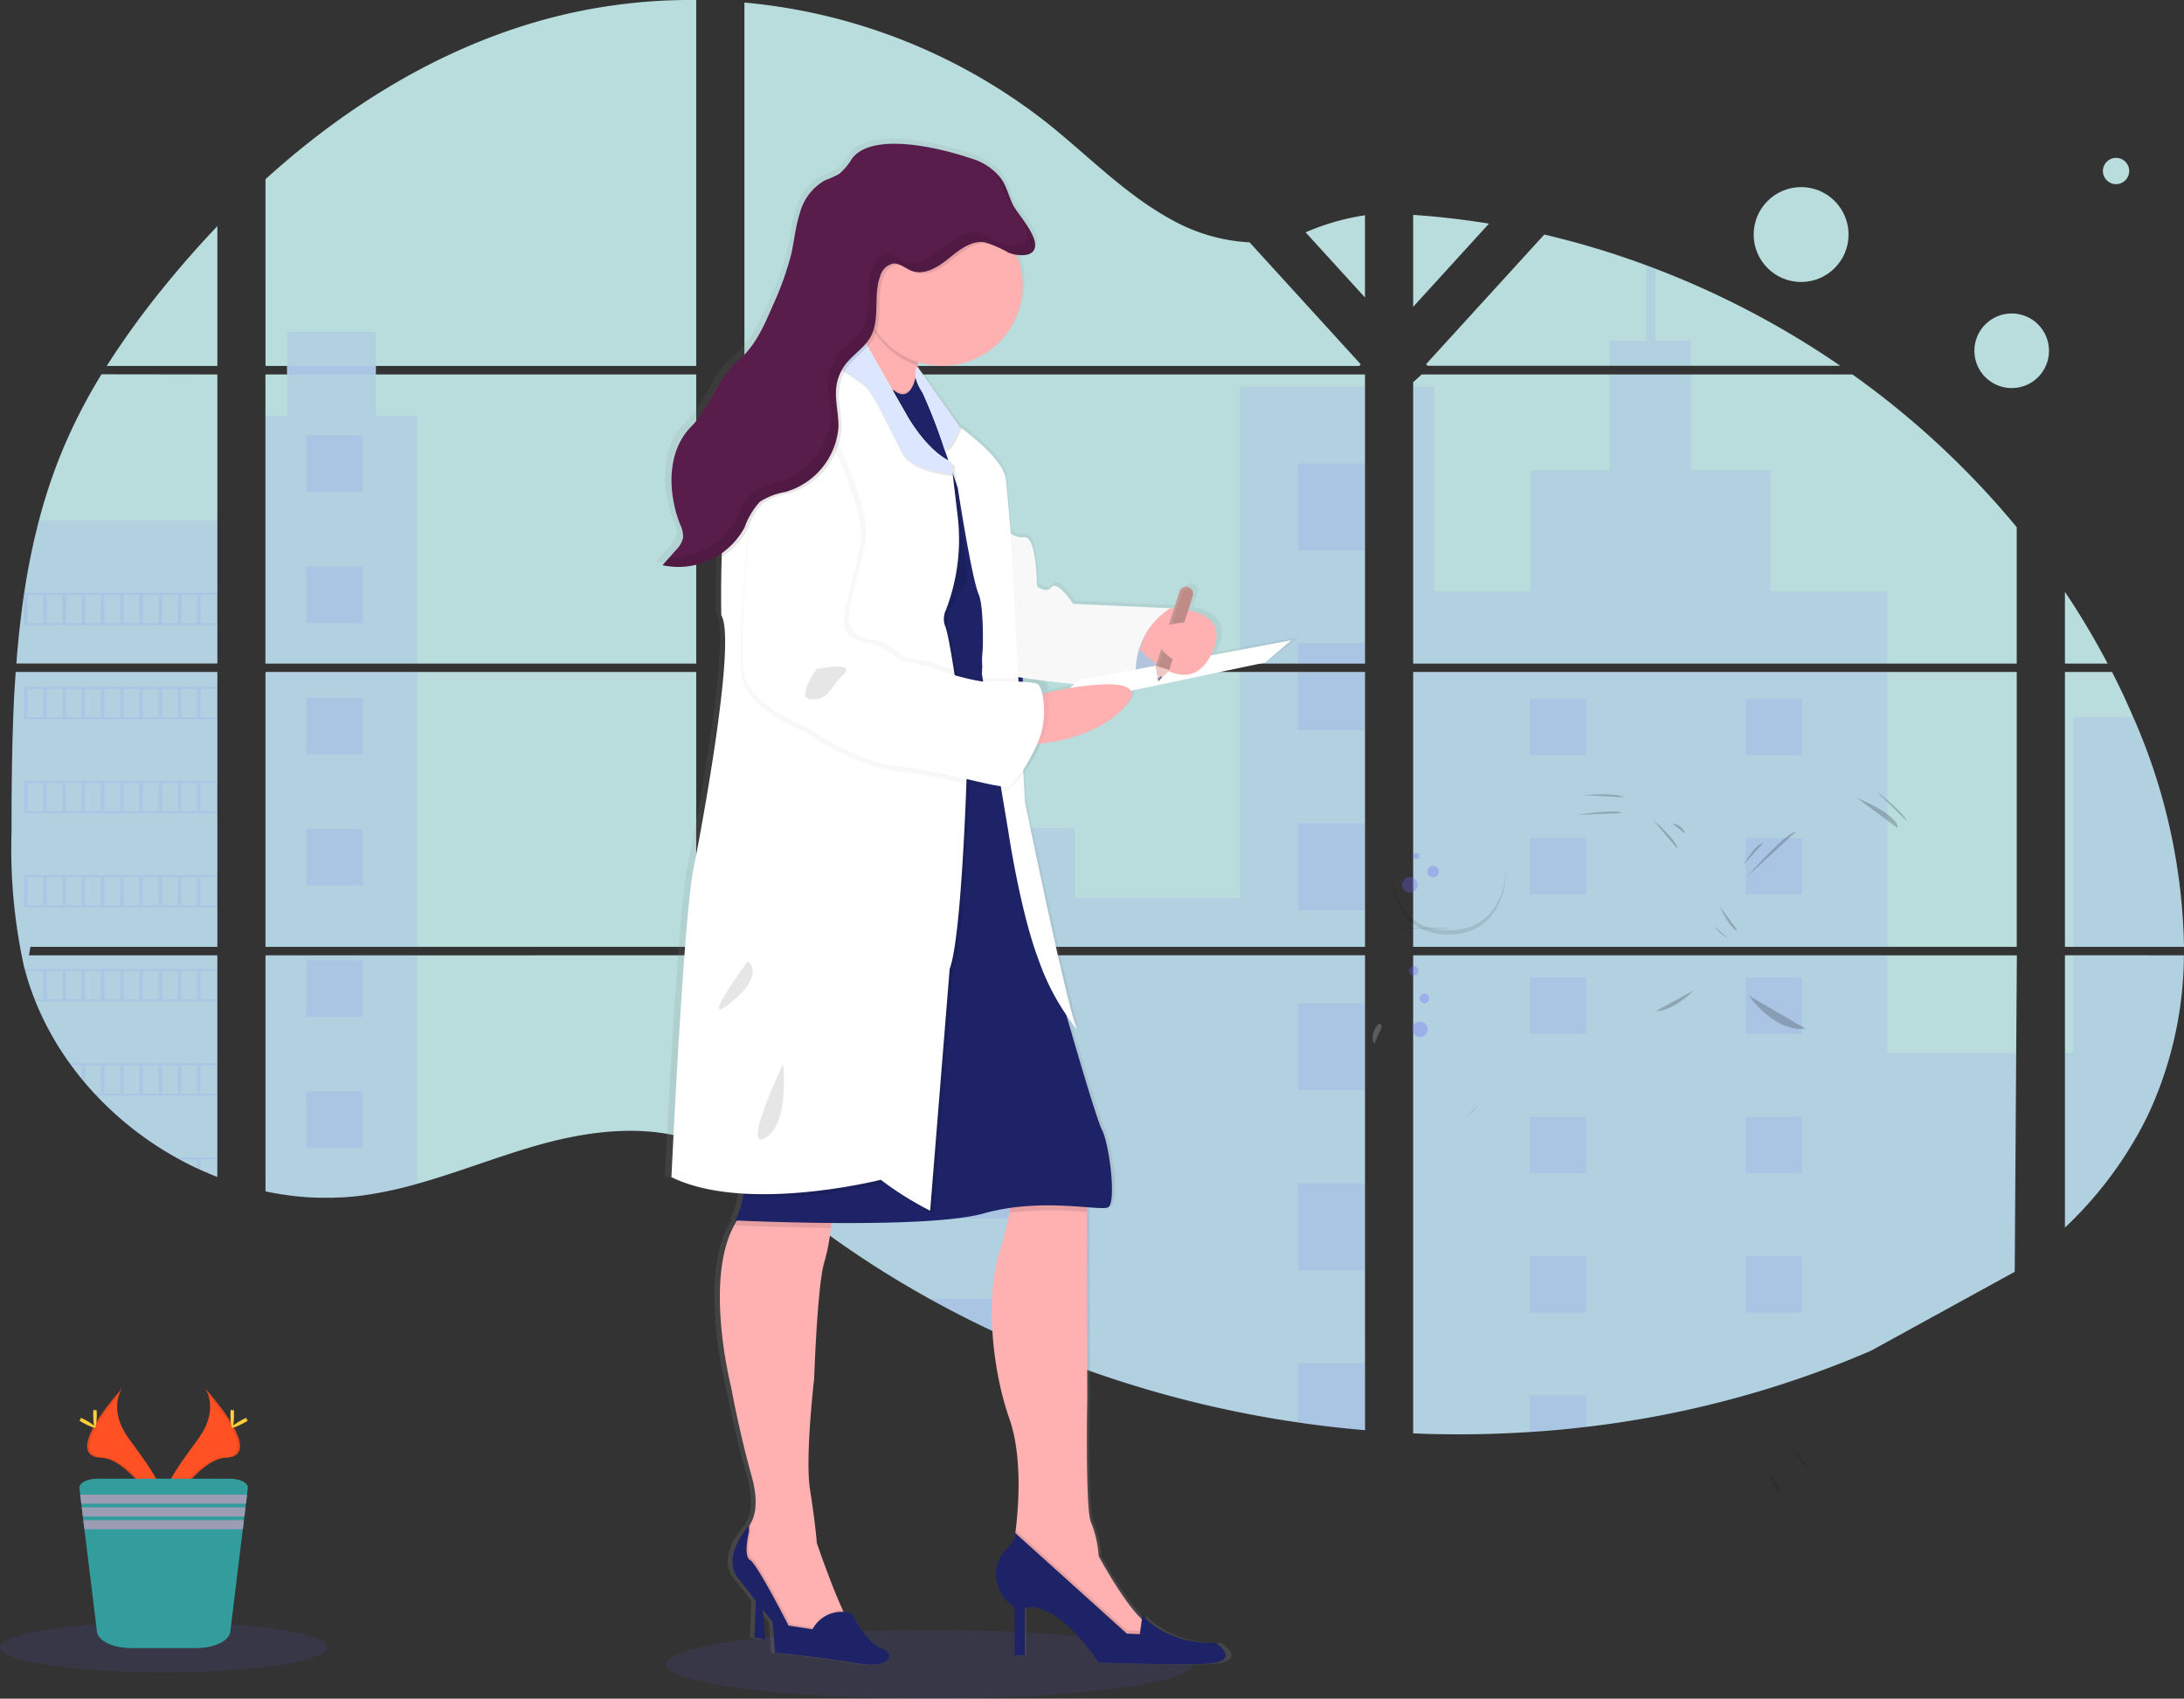<svg xmlns="http://www.w3.org/2000/svg" xmlns:xlink="http://www.w3.org/1999/xlink" width="235.788" height="183.403" viewBox="0 0 235.788 183.403">
  <rect x="0" y="0" width="235.788" height="183.403" fill="#333333" stroke="none"/>
  <defs>
    <linearGradient id="linear-gradient" x1="-5.267" y1="1" x2="-5.267" gradientUnits="objectBoundingBox">
      <stop offset="0" stop-color="gray" stop-opacity="0.251"/>
      <stop offset="0.54" stop-color="gray" stop-opacity="0.122"/>
      <stop offset="1" stop-color="gray" stop-opacity="0.102"/>
    </linearGradient>
  </defs>
  <g id="undraw_alien_science_nonm" transform="translate(0 0.005)">
    <ellipse id="Ellipse_303" data-name="Ellipse 303" cx="28.42" cy="3.701" rx="28.42" ry="3.701" transform="translate(71.903 175.995)" fill="#6c63ff" opacity="0.1"/>
    <path id="Path_1348" data-name="Path 1348" d="M107.863,354.82h21.771V384.5H109.452c-.052.308-.1.613-.161.919h20.341v23.928l-.1-.038c-.578-.237-1.148-.474-1.712-.725l-.367-.166q-.867-.4-1.712-.86c-.2-.1-.4-.213-.594-.327a35.692,35.692,0,0,1-8.563-6.663c-.073-.071-.142-.147-.211-.218-.346-.377-.687-.76-1.018-1.151l-.367-.436c-.388-.474-.767-.971-1.132-1.468-.054-.073-.107-.147-.161-.218A31.622,31.622,0,0,1,110,390.4c-.031-.071-.057-.149-.085-.22-.3-.751-.566-1.511-.8-2.287-.1-.324-.194-.654-.275-.98-.031-.1-.054-.2-.081-.291a59.25,59.25,0,0,1-1.345-14.606V370.3c0-1.984.024-3.981.057-5.977q.017-.774.033-1.551c.031-1.317.071-2.636.128-3.952.014-.365.031-.732.05-1.094,0-.211.019-.422.033-.632C107.766,356.333,107.811,355.573,107.863,354.82Z" transform="translate(-106.167 -282.272)" fill="#6c63ff" opacity="0.1"/>
    <path id="Path_1349" data-name="Path 1349" d="M162.734,166.633H150.79a90.392,90.392,0,0,1,6.353-8.743c1.774-2.181,3.64-4.3,5.591-6.351Z" transform="translate(-139.267 -127.128)" fill="#b9dddd"/>
    <path id="Path_1350" data-name="Path 1350" d="M131.275,219.091V250.3h-21.7a2.64,2.64,0,0,1,.024-.272c.019-.237.038-.493.059-.736.021-.287.05-.578.076-.867s.059-.625.09-.947.064-.625.1-.935.069-.623.107-.931.073-.623.114-.933c.033-.256.066-.511.1-.77.05-.362.1-.727.156-1.087a1.2,1.2,0,0,1,.024-.161,74.192,74.192,0,0,1,1.6-7.836,57.893,57.893,0,0,1,2.692-7.937,59.255,59.255,0,0,1,4.049-7.814Z" transform="translate(-107.808 -178.667)" fill="#b9dddd"/>
    <path id="Path_1351" data-name="Path 1351" d="M223.157,120.978v29.678h46.5V120.978Zm0,30.594v25.486c.265.054.528.109.791.154.355.069.71.13,1.068.185.069,0,.14.021.211.028.142.024.287.043.429.062.358.05.71.09,1.077.123l.511.045.414.031h0c.225.017.448.031.67.038a3.482,3.482,0,0,1,.414.017h1.52c.185,0,.369,0,.552-.017h.012a2.974,2.974,0,0,0,.384-.017.843.843,0,0,0,.109,0,2.352,2.352,0,0,0,.317-.014h.073l.71-.057c.237-.021.474-.047.71-.073l.488-.059a42.707,42.707,0,0,0,5.889-1.253c4.338-1.21,8.572-2.9,12.917-4.142,5.6-1.6,11.8-2.385,17.215-.438v-20.1Zm46.5-63.634V48.428A59.718,59.718,0,0,0,254.552,50.2c-11.783,2.958-22.349,9.375-31.395,17.57V87.938h2.325v.916H223.15v31.219h46.509V88.854H235.073v-.916ZM329.4,74.592a19.28,19.28,0,0,1-8.43-2.451c-5.008-2.723-9.017-6.931-13.481-10.481A61.894,61.894,0,0,0,274.862,48.7V87.938h66.379l.163-.175Zm6.048-1.082,6.412,7.038v-8.88a25.669,25.669,0,0,0-6.412,1.842Zm6.412,109.874V151.568H328.188c-.036-.135-.073-.272-.116-.41.04.137.076.275.114.41H274.862v23.007q.76.565,1.5,1.184h0c.535.436,1.063.881,1.594,1.326l.533.44c.256.213.514.421.772.632q.774.625,1.56,1.236c.26.206.526.407.789.609a107.769,107.769,0,0,0,13.223,8.648q1.551.862,3.13,1.674,1.051.54,2.115,1.061,1.6.779,3.216,1.508h0a118.175,118.175,0,0,0,31.335,9.112q3.6.53,7.232.836V183.384h0Zm-67-94.529v31.219h67V88.854Zm0,32.124v29.678h67V120.978Zm72.2-49.353v9.927l8.186-8.982Q351.179,71.907,347.061,71.625Zm0,49.353v29.678h65.164V120.978ZM412,185.742l.237-34.17H347.061v51.617a116.951,116.951,0,0,0,12.593-.152h.073q3-.192,5.979-.549h.045a110.061,110.061,0,0,0,30.722-8.215m28.323-68.42q-.369-.867-.76-1.719c-.474-1.063-1-2.115-1.525-3.156h-5.084v29.678h12.853A64.2,64.2,0,0,0,424.8,125.854Zm-7.369,25.714v29.4a42.054,42.054,0,0,0,8.882-11.98,41.275,41.275,0,0,0,3.962-17.414Zm0-39.242v7.748h4.608a83.8,83.8,0,0,0-4.608-7.743ZM373.244,77.45c-.339-.13-.68-.26-1.021-.386a92.608,92.608,0,0,0-11.006-3.315L348.693,87.483h0l-.237.263.161.175h44.556A95.307,95.307,0,0,0,373.244,77.45Zm21.25,11.407H347.975l-.914.836v30.381H412.22V105.345a92.774,92.774,0,0,0-17.736-16.491Z" transform="translate(-194.493 -48.43)" fill="#b9dddd"/>
    <path id="Path_1352" data-name="Path 1352" d="M131.275,285.6v15.465h-21.7a2.642,2.642,0,0,1,.024-.272c.019-.237.038-.492.059-.736.021-.286.05-.578.076-.867s.059-.625.09-.947.064-.625.1-.935.069-.623.107-.931.073-.623.114-.933c.033-.256.066-.512.1-.77.05-.362.1-.727.156-1.087a1.2,1.2,0,0,1,.024-.161,74.192,74.192,0,0,1,1.6-7.836Z" transform="translate(-107.808 -229.435)" fill="#6c63ff" opacity="0.1"/>
    <path id="Path_1353" data-name="Path 1353" d="M107.863,354.82h21.771V384.5H109.452c-.052.308-.1.613-.161.919h20.341v23.928l-.1-.038c-.578-.237-1.148-.474-1.712-.725l-.367-.166q-.867-.4-1.712-.86c-.2-.1-.4-.213-.594-.327a35.692,35.692,0,0,1-8.563-6.663c-.073-.071-.142-.147-.211-.218-.346-.377-.687-.76-1.018-1.151l-.367-.436c-.388-.474-.767-.971-1.132-1.468-.054-.073-.107-.147-.161-.218A31.622,31.622,0,0,1,110,390.4c-.031-.071-.057-.149-.085-.22-.3-.751-.566-1.511-.8-2.287-.1-.324-.194-.654-.275-.98-.031-.1-.054-.2-.081-.291a59.25,59.25,0,0,1-1.345-14.606V370.3c0-1.984.024-3.981.057-5.977q.017-.774.033-1.551c.031-1.317.071-2.636.128-3.952.014-.365.031-.732.05-1.094,0-.211.019-.422.033-.632C107.766,356.333,107.811,355.573,107.863,354.82Z" transform="translate(-106.167 -282.272)" fill="#b1d1e1"/>
    <path id="Path_1354" data-name="Path 1354" d="M137.43,160.423v26.739H121.06V160.423h2.332V151.37h9.583v9.053Z" transform="translate(-92.393 -115.53)" fill="#6c63ff" opacity="0.1"/>
    <rect id="Rectangle_702" data-name="Rectangle 702" width="16.37" height="29.678" transform="translate(28.667 72.548)" fill="#6c63ff" opacity="0.1"/>
    <path id="Path_1355" data-name="Path 1355" d="M223.18,484h16.37v24.681a43.029,43.029,0,0,1-5.887,1.25l-.49.062-.71.073-.71.057h-.073c-.1,0-.211.014-.317.017h-.109c-.13,0-.258.014-.386.017h-.012c-.182,0-.365.014-.552.017h-1.52l-.414-.017c-.22,0-.445-.024-.67-.038h0l-.412-.031-.514-.047c-.36-.033-.71-.073-1.075-.123l-.429-.059a1.256,1.256,0,0,1-.211-.031c-.358-.055-.71-.114-1.068-.182-.265-.047-.528-.1-.793-.156Z" transform="translate(-194.516 -380.862)" fill="#6c63ff" opacity="0.1"/>
    <rect id="Rectangle_703" data-name="Rectangle 703" width="13.5" height="29.896" transform="translate(133.871 41.736)" fill="#6c63ff" opacity="0.1"/>
    <path id="Path_1356" data-name="Path 1356" d="M406.409,306.39v29.678h-67v-12.8H375.1v7.549h17.812V306.39Z" transform="translate(-259.039 -233.842)" fill="#6c63ff" opacity="0.1"/>
    <path id="Path_1357" data-name="Path 1357" d="M508.707,514.505h-.213v19.469q-3.63-.308-7.232-.836A118.2,118.2,0,0,1,469.926,524q-4.317-1.947-8.461-4.243a108.259,108.259,0,0,1-13.232-8.65q-1.582-1.208-3.119-2.475c-.71-.587-1.421-1.184-2.131-1.769-.495-.4-.994-.8-1.5-1.184v-23h53.336l-.111-.41c.04.137.078.272.114.41h13.675v31.811Z" transform="translate(-361.123 -379.542)" fill="#6c63ff" opacity="0.1"/>
    <path id="Path_1358" data-name="Path 1358" d="M844.795,180.234H836V177.5h3.94V169.36c.341.125.682.253,1.021.386V177.5h3.831Z" transform="translate(-662.222 -140.728)" fill="#6c63ff" opacity="0.1"/>
    <path id="Path_1359" data-name="Path 1359" d="M797.63,250.365H754.446l.014.012-.019-.012H746.43v-29.9H748.7v22.1h10.372V229.491h8.572V219.16h8.792v10.331H785v13.074h12.628Z" transform="translate(-593.862 -178.736)" fill="#6c63ff" opacity="0.1"/>
    <path id="Path_1360" data-name="Path 1360" d="M746.43,354.82V384.5h51.2V354.82Zm65.093,64.605.071-23.49H797.623V385.409H746.43v51.622a116.97,116.97,0,0,0,12.593-.152h.073q3-.192,5.979-.549h.045a110.061,110.061,0,0,0,30.722-8.215" transform="translate(-593.862 -282.272)" fill="#6c63ff" opacity="0.1"/>
    <path id="Path_1361" data-name="Path 1361" d="M1044.5,484h11.944a41.274,41.274,0,0,1-3.964,17.412,41.863,41.863,0,0,1-8.88,11.982v-18.87h.9Z" transform="translate(-820.663 -380.862)" fill="#6c63ff" opacity="0.1"/>
    <path id="Path_1362" data-name="Path 1362" d="M1059.351,400.2H1047.4V375.4h6.467A64.181,64.181,0,0,1,1059.351,400.2Z" transform="translate(-823.563 -297.979)" fill="#6c63ff" opacity="0.1"/>
    <rect id="Rectangle_704" data-name="Rectangle 704" width="7.232" height="9.372" transform="translate(140.139 50.045)" fill="#6c63ff" opacity="0.1"/>
    <rect id="Rectangle_705" data-name="Rectangle 705" width="7.232" height="2.157" transform="translate(140.139 69.475)" fill="#6c63ff" opacity="0.1"/>
    <rect id="Rectangle_706" data-name="Rectangle 706" width="7.232" height="6.296" transform="translate(140.139 72.548)" fill="#6c63ff" opacity="0.1"/>
    <rect id="Rectangle_707" data-name="Rectangle 707" width="7.232" height="9.372" transform="translate(140.139 88.901)" fill="#6c63ff" opacity="0.1"/>
    <rect id="Rectangle_708" data-name="Rectangle 708" width="7.232" height="9.372" transform="translate(140.139 108.331)" fill="#6c63ff" opacity="0.1"/>
    <path id="Path_1363" data-name="Path 1363" d="M701.172,595.184l.213.014h-.213v2.176H693.94V588h7.232Z" transform="translate(-553.801 -460.236)" fill="#6c63ff" opacity="0.1"/>
    <path id="Path_1364" data-name="Path 1364" d="M701.172,670v7.239q-3.63-.308-7.232-.836V670Z" transform="translate(-553.801 -522.818)" fill="#6c63ff" opacity="0.1"/>
    <rect id="Rectangle_709" data-name="Rectangle 709" width="30.992" height="0.689" transform="translate(80.371 101.537)" fill="#6c63ff" opacity="0.1"/>
    <rect id="Rectangle_710" data-name="Rectangle 710" width="30.992" height="2.638" transform="translate(80.371 103.142)" fill="#6c63ff" opacity="0.1"/>
    <rect id="Rectangle_711" data-name="Rectangle 711" width="30.992" height="4.243" transform="translate(80.371 114.43)" fill="#6c63ff" opacity="0.1"/>
    <path id="Path_1365" data-name="Path 1365" d="M477.33,586.14v4.241H453.08q-1.582-1.208-3.119-2.474c-.71-.587-1.421-1.184-2.131-1.766Z" transform="translate(-365.969 -458.816)" fill="#6c63ff" opacity="0.1"/>
    <path id="Path_1366" data-name="Path 1366" d="M536.9,640.57v4.246h-2.557q-4.319-1.946-8.461-4.246Z" transform="translate(-425.537 -500.357)" fill="#6c63ff" opacity="0.1"/>
    <rect id="Rectangle_712" data-name="Rectangle 712" width="6.1" height="6.1" transform="translate(165.163 75.425)" fill="#6c63ff" opacity="0.1"/>
    <rect id="Rectangle_713" data-name="Rectangle 713" width="6.1" height="6.1" transform="translate(33.062 46.998)" fill="#6c63ff" opacity="0.1"/>
    <rect id="Rectangle_714" data-name="Rectangle 714" width="6.1" height="6.1" transform="translate(33.062 61.168)" fill="#6c63ff" opacity="0.1"/>
    <rect id="Rectangle_715" data-name="Rectangle 715" width="6.1" height="6.1" transform="translate(33.062 75.34)" fill="#6c63ff" opacity="0.1"/>
    <rect id="Rectangle_716" data-name="Rectangle 716" width="6.1" height="6.1" transform="translate(33.062 89.512)" fill="#6c63ff" opacity="0.1"/>
    <rect id="Rectangle_717" data-name="Rectangle 717" width="6.1" height="6.1" transform="translate(33.062 103.685)" fill="#6c63ff" opacity="0.1"/>
    <rect id="Rectangle_718" data-name="Rectangle 718" width="6.1" height="6.1" transform="translate(33.062 117.857)" fill="#6c63ff" opacity="0.1"/>
    <rect id="Rectangle_719" data-name="Rectangle 719" width="6.1" height="6.1" transform="translate(188.455 75.425)" fill="#6c63ff" opacity="0.1"/>
    <rect id="Rectangle_720" data-name="Rectangle 720" width="6.1" height="6.1" transform="translate(165.163 90.474)" fill="#6c63ff" opacity="0.1"/>
    <rect id="Rectangle_721" data-name="Rectangle 721" width="6.1" height="6.1" transform="translate(188.455 90.474)" fill="#6c63ff" opacity="0.1"/>
    <rect id="Rectangle_722" data-name="Rectangle 722" width="6.1" height="6.1" transform="translate(165.163 105.522)" fill="#6c63ff" opacity="0.1"/>
    <rect id="Rectangle_723" data-name="Rectangle 723" width="6.1" height="6.1" transform="translate(188.455 105.522)" fill="#6c63ff" opacity="0.1"/>
    <rect id="Rectangle_724" data-name="Rectangle 724" width="6.1" height="6.1" transform="translate(165.163 120.571)" fill="#6c63ff" opacity="0.1"/>
    <rect id="Rectangle_725" data-name="Rectangle 725" width="6.1" height="6.1" transform="translate(188.455 120.571)" fill="#6c63ff" opacity="0.1"/>
    <rect id="Rectangle_726" data-name="Rectangle 726" width="6.1" height="6.1" transform="translate(165.163 135.619)" fill="#6c63ff" opacity="0.1"/>
    <rect id="Rectangle_727" data-name="Rectangle 727" width="6.1" height="6.1" transform="translate(188.455 135.619)" fill="#6c63ff" opacity="0.1"/>
    <path id="Path_1367" data-name="Path 1367" d="M697.49,640.223V636.29h6.1v3.374Z" transform="translate(-532.327 -485.623)" fill="#6c63ff" opacity="0.1"/>
    <path id="Path_1368" data-name="Path 1368" d="M113.05,318.72v3.49h20.878v-3.49Zm2.079,3.273h-1.712V318.94h1.712Zm2.079,0H115.5V318.94h1.712Zm2.074,0H117.57V318.94h1.712Zm2.079,0H119.65V318.94h1.712Zm2.077,0h-1.712V318.94h1.712Zm2.079,0h-1.712V318.94h1.712Zm2.079,0h-1.712V318.94H127.6Zm2.077,0h-1.717V318.94h1.712Zm2.077,0h-1.712V318.94h1.707Zm2.077,0h-1.712V318.94h1.712Z" transform="translate(-110.464 -254.72)" fill="#6c63ff" opacity="0.1"/>
    <path id="Path_1369" data-name="Path 1369" d="M113.05,361.63v3.49h20.878v-3.49Zm2.079,3.27h-1.712v-3.05h1.712Zm2.079,0H115.5v-3.05h1.712Zm2.074,0H117.57v-3.05h1.712Zm2.079,0H119.65v-3.05h1.712Zm2.077,0h-1.712v-3.05h1.712Zm2.079,0h-1.712v-3.05h1.712Zm2.079,0h-1.712v-3.05H127.6Zm2.077,0h-1.717v-3.05h1.712Zm2.077,0h-1.712v-3.05h1.707Zm2.077,0h-1.712v-3.05h1.712Z" transform="translate(-110.464 -287.469)" fill="#6c63ff" opacity="0.1"/>
    <path id="Path_1370" data-name="Path 1370" d="M113.05,404.54v3.488h20.878V404.54Zm2.079,3.268h-1.712v-3.05h1.712Zm2.079,0H115.5v-3.05h1.712Zm2.074,0H117.57v-3.05h1.712Zm2.079,0H119.65v-3.05h1.712Zm2.077,0h-1.712v-3.05h1.712Zm2.079,0h-1.712v-3.05h1.712Zm2.079,0h-1.712v-3.05H127.6Zm2.077,0h-1.717v-3.05h1.712Zm2.077,0h-1.712v-3.05h1.707Zm2.077,0h-1.712v-3.05h1.712Z" transform="translate(-110.464 -320.218)" fill="#6c63ff" opacity="0.1"/>
    <path id="Path_1371" data-name="Path 1371" d="M113.05,447.44v3.488h20.878V447.44Zm2.079,3.27h-1.712v-3.052h1.712Zm2.079,0H115.5v-3.052h1.712Zm2.074,0H117.57v-3.052h1.712Zm2.079,0H119.65v-3.052h1.712Zm2.077,0h-1.712v-3.052h1.712Zm2.079,0h-1.712v-3.052h1.712Zm2.079,0h-1.712v-3.052H127.6Zm2.077,0h-1.717v-3.052h1.712Zm2.077,0h-1.712v-3.052h1.707Zm2.077,0h-1.712v-3.052h1.712Z" transform="translate(-110.464 -352.96)" fill="#6c63ff" opacity="0.1"/>
    <path id="Path_1372" data-name="Path 1372" d="M113.43,490.34c.083.329.178.656.277.98v-.76h1.712v3.05h-.907c.026.071.054.147.083.218h19.63V490.34Zm4.068,3.27h-1.712v-3.05H117.5Zm2.074,0H117.86v-3.05h1.712Zm2.079,0H119.94v-3.05h1.712Zm2.077,0h-1.712v-3.05h1.712Zm2.079,0H124.1v-3.05h1.712Zm2.079,0h-1.712v-3.05h1.712Zm2.077,0h-1.717v-3.05h1.712Zm2.077,0h-1.712v-3.05h1.707Zm2.077,0H132.4v-3.05h1.712Z" transform="translate(-110.754 -385.701)" fill="#6c63ff" opacity="0.1"/>
    <path id="Path_1373" data-name="Path 1373" d="M133.9,533.25c.054.069.107.145.161.218H135.2v1.466l.367.438v-1.894h1.712v3.052h-.694c.069.071.135.147.211.218h13.05v-3.5Zm5.446,3.27h-1.712v-3.052h1.712Zm2.079,0h-1.712v-3.052h1.712Zm2.079,0h-1.712v-3.052H143.5Zm2.077,0h-1.712v-3.052h1.712Zm2.077,0h-1.712v-3.052h1.712Zm2.077,0h-1.712v-3.052h1.712Z" transform="translate(-126.377 -418.45)" fill="#6c63ff" opacity="0.1"/>
    <path id="Path_1374" data-name="Path 1374" d="M182.27,576.15c.2.111.4.22.6.324v-.107h1.707v.966l.365.168v-1.134h1.712v1.857a.766.766,0,0,0,.1.038V576.15Z" transform="translate(-163.293 -451.192)" fill="#6c63ff" opacity="0.1"/>
    <path id="Path_1375" data-name="Path 1375" d="M362.594,247.426Zm-13.216,63.305Zm-13.789-32.2c.04.137.076.275.114.41h0c-.033-.147-.071-.284-.114-.422Zm27-31.1ZM233,215.29v.916h9.59v-.916Zm116.379,95.441Zm-13.789-32.2c.04.137.076.275.114.41h0c-.033-.147-.071-.284-.114-.422Zm27-31.1Zm-13.216,63.305Zm-13.789-32.2c.04.137.076.275.114.41h0c-.033-.147-.071-.284-.114-.422Z" transform="translate(-202.01 -175.782)" fill="#6c63ff" opacity="0.1"/>
    <circle id="Ellipse_304" data-name="Ellipse 304" cx="5.122" cy="5.122" r="5.122" transform="translate(189.329 20.197)" fill="#b9dddd"/>
    <circle id="Ellipse_305" data-name="Ellipse 305" cx="4.028" cy="4.028" r="4.028" transform="translate(213.157 33.841)" fill="#b9dddd"/>
    <circle id="Ellipse_306" data-name="Ellipse 306" cx="1.421" cy="1.421" r="1.421" transform="translate(227.031 17.038)" fill="#b9dddd"/>
    <path id="Path_1390" data-name="Path 1390" d="M772.118,552.21a2.7,2.7,0,0,1-1.108,1.267" transform="translate(-612.621 -432.921)" opacity="0.1"/>
    <path id="Path_1391" data-name="Path 1391" d="M919.36,708.17a7.947,7.947,0,0,0,2.131,2.825" transform="translate(-725.843 -551.95)" opacity="0.1"/>
    <path id="Path_1392" data-name="Path 1392" d="M909.12,719.46a4.376,4.376,0,0,0,.294,1.274,1.484,1.484,0,0,0,.931.862" transform="translate(-718.027 -560.566)" opacity="0.1"/>
    <path id="Path_1393" data-name="Path 1393" d="M897.07,435.145s1.381-2.325,2.108-2.325" transform="translate(-708.831 -341.802)" opacity="0.2"/>
    <path id="Path_1394" data-name="Path 1394" d="M898.61,432.476s4.284-4.866,5.3-4.866" transform="translate(-710.006 -337.825)" opacity="0.2"/>
    <path id="Path_1395" data-name="Path 1395" d="M864.56,423.93a1.529,1.529,0,0,1,1.381,1.089" transform="translate(-684.019 -335.017)" opacity="0.2"/>
    <path id="Path_1396" data-name="Path 1396" d="M855.66,422.09s2.617,2.252,2.688,3.194" transform="translate(-677.226 -333.612)" opacity="0.2"/>
    <path id="Path_1397" data-name="Path 1397" d="M883.88,470.86a3.908,3.908,0,0,0,1.38,1.234" transform="translate(-698.764 -370.834)" opacity="0.2"/>
    <path id="Path_1398" data-name="Path 1398" d="M886,461.35s1.234,2.688,1.961,2.688" transform="translate(-700.382 -363.576)" opacity="0.2"/>
    <path id="Path_1399" data-name="Path 1399" d="M899.53,502.45s2.759,3.995,6.1,3.552" transform="translate(-710.708 -394.943)" opacity="0.2"/>
    <path id="Path_1400" data-name="Path 1400" d="M861.029,500s-2.179,2.252-4.139,2.252" transform="translate(-678.165 -393.074)" opacity="0.2"/>
    <path id="Path_1401" data-name="Path 1401" d="M948.68,412.18s4.554,1.852,4.407,3.273" transform="translate(-748.22 -326.049)" opacity="0.2"/>
    <path id="Path_1402" data-name="Path 1402" d="M957.16,408.87s2.986,2.254,3.426,3.332" transform="translate(-754.692 -323.523)" opacity="0.2"/>
    <path id="Path_1403" data-name="Path 1403" d="M821.09,418.8s4.359-.684,4.9-.2" transform="translate(-650.843 -330.819)" opacity="0.2"/>
    <path id="Path_1404" data-name="Path 1404" d="M823.78,410.679s3.673-.294,4.407.237" transform="translate(-652.896 -324.842)" opacity="0.2"/>
    <rect id="Rectangle_728" data-name="Rectangle 728" width="5.411" height="0.104" transform="translate(150.847 100.171)" opacity="0.1"/>
    <path id="Path_1410" data-name="Path 1410" d="M736.557,530.534c-.128,1.568-.961,6.474-6.37,6.37-5.3-.1-5.9-4.736-5.948-6.365-.031.874,0,6.7,5.948,6.817,6.436.123,6.393-6.846,6.393-6.846Z" transform="translate(-573.944 -436.464)" opacity="0.1"/>
    <circle id="Ellipse_308" data-name="Ellipse 308" cx="0.836" cy="0.836" r="0.836" transform="translate(152.466 110.298)" fill="#6c63ff" opacity="0.3"/>
    <circle id="Ellipse_309" data-name="Ellipse 309" cx="0.516" cy="0.516" r="0.516" transform="translate(153.264 107.279)" fill="#6c63ff" opacity="0.3"/>
    <circle id="Ellipse_310" data-name="Ellipse 310" cx="0.516" cy="0.516" r="0.516" transform="translate(152.111 104.298)" fill="#6c63ff" opacity="0.3"/>
    <path id="Path_1411" data-name="Path 1411" d="M727.94,516.476c-.043.35-.036.791.279.947-.279-.116.81-1.691.668-2.01C728.549,514.733,727.976,516.149,727.94,516.476Z" transform="translate(-579.736 -404.697)" fill="#fff" opacity="0.2"/>
    <circle id="Ellipse_311" data-name="Ellipse 311" cx="0.836" cy="0.836" r="0.836" transform="translate(151.372 94.693)" fill="#6c63ff" opacity="0.3"/>
    <circle id="Ellipse_312" data-name="Ellipse 312" cx="0.62" cy="0.62" r="0.62" transform="translate(154.093 93.479)" fill="#6c63ff" opacity="0.3"/>
    <circle id="Ellipse_313" data-name="Ellipse 313" cx="0.322" cy="0.322" r="0.322" transform="translate(152.604 92.105)" fill="#6c63ff" opacity="0.3"/>
    <path id="Path_1412" data-name="Path 1412" d="M402.059,223.63A21.182,21.182,0,0,0,410,225.423c-.017.111-.036.22-.055.327a9.78,9.78,0,0,1-.829,2.581h.17c-3.857,5.811-.651,18.087-.651,18.087s.838,4.582,2.273,9.633c.8,2.8.36,4.369-.182,5.209v.017c-.036.055-.069.111-.1.168v-.083c-3.289,3.876-1.077,5.844-1.077,5.844l1.833,2.295-.159,3.992,1.2.237-.282-3.282,1.12,1.4.237,3.289s5.5.53,9.147,1.184,4.184-1.115,2.569-1.643-3.228-3.76-3.228-3.76a3.893,3.893,0,0,0-.947-.206l-.092-.192c-1.208-2.543-2.849-7.229-2.849-7.229v-.04c-.173-1.939-.448-3.872-.753-5.8-.549-3.462.457-11.963.457-11.963s.36-10.339,1.137-12.69a19.132,19.132,0,0,0,.7-3.661c.021-.18.038-.358.055-.528,6.216.047,13.5-.121,16.824-1.04a23.466,23.466,0,0,1,2.913-.594c-.028.17-.062.35-.1.542a40.73,40.73,0,0,1-1.141,4.459c-1.435,4.582-.838,12.278,1.134,17.8,1.442,4.026,1.035,9.472.71,12.114-.012.109-.026.216-.04.315l-.038-.033a2.207,2.207,0,0,1-.725,1.608,3.708,3.708,0,0,0-1.324,3.438,4.646,4.646,0,0,0,2.017,3.059v5.169h1.137v-5.117c3.706-.881,8.129,5.875,8.129,5.875s6.339.294,11.3.175,1.615-2.29,1.615-2.29c-5.574.175-8.087-2.988-8.087-2.988l-.066.457-.045-.04c-2.086-1.956-4.736-6.822-4.736-6.822a11.61,11.61,0,0,0-.836-3.642c-.656-1.175-.4-13.519-.4-13.519l-.052-20.114v-.53a7.814,7.814,0,0,0,2.328.024c.947-.41.178-6.815-.658-8.4-.523-.99-2.512-7.606-3.933-12.444a13.519,13.519,0,0,0,1.241,1.634c-.9-1.184-5.8-24.729-5.8-24.729l-.168-3.078a16.792,16.792,0,0,0,1.894-3.216c1.932-.218,6.749-1.061,9.384-4.158.611-.71.741-1.229.545-1.579l14.819-3.059,2.87-2.411-8.873,1.639c1.752-3.28-.4-4.471-2.493-4.892l.5-1.558a.73.73,0,0,0-.1-.656h0l-.017-.019-.033-.043a.718.718,0,0,0-.059-.059l-.04-.036a.888.888,0,0,0-.076-.052l-.04-.024a1.072,1.072,0,0,0-.13-.057.77.77,0,0,0-.961.49l-.585,1.814-.251-.014h0l-10.893-.474s-1.733-2.583-2.392-1.821-1.615-.116-1.615-.116,0-5.522-1.435-5.288a1.814,1.814,0,0,1-1.461-.4l-.033-.6s-.237-2.82-.474-5.228c-.218-2.2-4.262-5.131-4.973-5.626l-4.606-6.434a.329.329,0,0,0-.024.038l-.154-.215h0l.021-.135c.021-.111.038-.22.059-.331a9.056,9.056,0,0,0,2.721.417,8.8,8.8,0,0,0,8.878-8.724,8.548,8.548,0,0,0-.637-3.251c-.017-.043-.036-.083-.052-.126a2.541,2.541,0,0,0,1.454-.147,1.069,1.069,0,0,0,.286-.187c1.234-1.17-1.636-4.075-2.155-5.117-.429-.857-.642-1.816-1.153-2.626a4.7,4.7,0,0,0-.985-1.1c.028.043.059.085.088.13s.019.036.031.052a7.435,7.435,0,0,0-2.6-1.44c-3.519-1.184-10.954-2.922-13.173.014a6.778,6.778,0,0,1-1.407,1.658,10.584,10.584,0,0,1-1.523.675,5.726,5.726,0,0,0-2.806,3.552c-.485,1.475-.625,3.012-.978,4.5a32.865,32.865,0,0,1-2.034,5.553c-.933,2.131-1.923,4.35-3.718,5.861-2.451,2.063-3,4.973-5.269,7.234-2.7,2.685-2.6,7.1-1.219,10.63a2.92,2.92,0,0,1,.317,1.435,2.749,2.749,0,0,1-.8,1.328l-1.473,1.634a8.217,8.217,0,0,0,5.546-.71,8.87,8.87,0,0,0,1.016-.592l-.014.41c-.111,3.552-.045,6.334-.045,6.334,1.854,3-2.988,27.082-2.988,27.082C403.432,194.492,402.059,223.63,402.059,223.63Zm39.325-54.011c-.189-.012-.386-.021-.587-.028v-.057Zm5.065.59-.438.438c-.926.152-1.565.289-1.565.289l-.916.206a2.6,2.6,0,0,0-.459-1.205.67.67,0,0,0-.265-.128C444,169.958,445.244,170.09,446.449,170.209Z" transform="translate(-330.267 -96.692)" fill="url(#linear-gradient)"/>
    <path id="Path_1413" data-name="Path 1413" d="M344.779,728.155l.35,4.156-1.17-.234.175-4.506Z" transform="translate(-262.511 -555.288)" fill="#1d2366"/>
    <path id="Path_1414" data-name="Path 1414" d="M556.193,614.975c1.421,4.026,1.011,9.439.694,12.077-.118.973-.237,1.568-.237,1.568s2.108,4.8,2.283,4.973,6.207,3.865,6.207,3.865l4.215,2.458s4.274-1.873,2.224-2.517a3.081,3.081,0,0,1-1.1-.755c-2.043-1.949-4.634-6.8-4.634-6.8a11.733,11.733,0,0,0-.817-3.628c-.642-1.17-.412-13.467-.412-13.467l-.05-20.045v-2.6l-8.023.059a18.336,18.336,0,0,1-.346,2.64,40.43,40.43,0,0,1-1.118,4.445C553.676,601.8,554.261,609.472,556.193,614.975Z" transform="translate(-447.231 -461.838)" fill="#ffb0b1"/>
    <path id="Path_1415" data-name="Path 1415" d="M564.26,747.682s2.107,4.8,2.283,4.973,6.206,3.865,6.206,3.865l4.215,2.458s4.274-1.873,2.224-2.517a3.079,3.079,0,0,1-1.1-.755l-.182,1.281-1.407-.057-12.01-10.819C564.367,747.088,564.26,747.682,564.26,747.682Z" transform="translate(-454.829 -580.906)" opacity="0.1"/>
    <path id="Path_1416" data-name="Path 1416" d="M558.241,747.31,570.318,758.2l1.4.059.294-2.051s2.458,3.161,7.9,2.986c0,0,3.277,2.167-1.582,2.283s-11.063-.175-11.063-.175-4.333-6.732-7.963-5.854v5.094H558.2v-5.155a4.63,4.63,0,0,1-1.975-3.05,3.739,3.739,0,0,1,1.3-3.427A2.214,2.214,0,0,0,558.241,747.31Z" transform="translate(-448.663 -581.821)" fill="#1d2366"/>
    <path id="Path_1417" data-name="Path 1417" d="M433.75,620.54c.777,2.785.353,4.355-.18,5.2a.063.063,0,0,0,0,.017,9.617,9.617,0,0,0-1.4,3.422l-.047.263,5.5,8.02,2.977,1.172s4.8-1.639,3.921-2.108a4.442,4.442,0,0,1-.947-1.565c-1.184-2.536-2.794-7.215-2.794-7.215v-.038c-.168-1.935-.438-3.86-.739-5.778-.538-3.45.45-11.923.45-11.923s.35-10.3,1.113-12.647a19.558,19.558,0,0,0,.682-3.647c.161-1.473.2-2.676.2-2.676s-3.161-4.39-8.958.353a6.46,6.46,0,0,0-1.21,1.314c-4,5.695-.781,18.233-.781,18.233S432.344,615.506,433.75,620.54Z" transform="translate(-352.595 -461.139)" fill="#ffb0b1"/>
    <path id="Path_1418" data-name="Path 1418" d="M437.93,747.015l5.5,8.02,2.986,1.172s4.8-1.639,3.921-2.108a4.443,4.443,0,0,1-.947-1.565,3.771,3.771,0,0,0-3.078,1.918l-2.576-.409s-3.4-6.675-4.156-7.083-.118-3.048-.118-3.048v-.672l-.062.076a.057.057,0,0,0,0,.016,9.619,9.619,0,0,0-1.4,3.422Z" transform="translate(-358.414 -578.715)" opacity="0.1"/>
    <path id="Path_1419" data-name="Path 1419" d="M444.759,755.228a3.571,3.571,0,0,1,4.262-1.7s1.582,3.22,3.161,3.746,1.056,2.285-2.517,1.641-8.946-1.16-8.946-1.16l-.237-3.277-3.63-4.625s-2.167-1.963,1.054-5.825v.673s-.644,2.633.116,3.045,4.158,7.083,4.158,7.083Z" transform="translate(-357.047 -579.318)" fill="#1d2366"/>
    <path id="Path_1420" data-name="Path 1420" d="M562.646,590.152a18.341,18.341,0,0,1-.346,2.64,37.263,37.263,0,0,1,8.375-.088v-2.6Z" transform="translate(-453.333 -461.838)" opacity="0.1"/>
    <path id="Path_1421" data-name="Path 1421" d="M437.43,593.426s4.7.237,10.284.275c.161-1.473.2-2.676.2-2.676s-3.161-4.39-8.958.353a6.46,6.46,0,0,0-1.21,1.314A7.306,7.306,0,0,1,437.43,593.426Z" transform="translate(-358.032 -461.132)" opacity="0.1"/>
    <path id="Path_1422" data-name="Path 1422" d="M437.43,427.335s20.549.995,26.813-.76,12.47-.237,13.407-.646.175-6.791-.644-8.371-5.328-17.563-5.328-17.563l-4.333-22.6-4.565-1.26-.322-.09-7.956-2.2-5.83-1.608s-11.579,45.259-10.6,48.6a8.537,8.537,0,0,1,.168,3.928A9.873,9.873,0,0,1,437.43,427.335Z" transform="translate(-358.032 -295.567)" fill="#1d2366"/>
    <path id="Path_1423" data-name="Path 1423" d="M614.156,328.75s4.1,4.39.995,6.85-5.15.237-5.15.237Z" transform="translate(-489.738 -262.375)" fill="#c7daf5"/>
    <path id="Path_1424" data-name="Path 1424" d="M614.156,328.75s4.1,4.39.995,6.85-5.15.237-5.15.237Z" transform="translate(-489.738 -262.375)" opacity="0.1"/>
    <path id="Path_1425" data-name="Path 1425" d="M487.49,180.768s.474.455,1.205,1.132c1.032.964,2.56,2.368,3.914,3.552,1.878,1.634,3.424,2.842,2.872,1.809s-.45-2.806-.173-4.475c.019-.111.036-.22.057-.331a30.834,30.834,0,0,1,.907-3.623,62.523,62.523,0,0,0-4.71-5.465c-.625-.578-1.061-.824-1.087-.419a14.232,14.232,0,0,1-.947,3.045l-.047.121c-.343.871-.725,1.781-1.063,2.562C487.9,179.875,487.49,180.768,487.49,180.768Z" transform="translate(-396.238 -143.313)" fill="#ffb0b1"/>
    <path id="Path_1426" data-name="Path 1426" d="M495.89,176.154a8.7,8.7,0,0,0,5.83,6.673,30.1,30.1,0,0,1,.964-3.955s-5.709-7.376-5.8-5.884A14.457,14.457,0,0,1,495.89,176.154Z" transform="translate(-402.649 -143.345)" opacity="0.1"/>
    <path id="Path_1427" data-name="Path 1427" d="M507.043,220.14l-.739-1.04s-.49,2.986-2.29,1.669-1.894,9.908-1.894,9.908l1.932,28.889,13.971-.834-.4-13.971-1.582-7.023-3.907-10.232-2.328-3.381Z" transform="translate(-407.404 -178.69)" opacity="0.1"/>
    <path id="Path_1428" data-name="Path 1428" d="M502.14,231.364l1.748,26.123.185,2.768,7.786-.474.308-.019,5.87-.35-.4-13.971-1.582-7.023-3.907-10.232-2.328-3.379-2.766-4-.739-1.04s-.49,2.986-2.29,1.658l-.038-.026h0C502.228,220.3,502.14,231.364,502.14,231.364Z" transform="translate(-407.419 -179.201)" fill="#1d2366"/>
    <path id="Path_1429" data-name="Path 1429" d="M552.314,288.2a2.153,2.153,0,0,0,2.108,1.229c1.4-.234,1.4,5.271,1.4,5.271s.947.876,1.582.116,2.342,1.814,2.342,1.814l10.656.474s-4.736,2.167-3.805,8.724c0,0-16.1-.995-16.625-2.517S552.314,288.2,552.314,288.2Z" transform="translate(-443.877 -231.427)" fill="#fff"/>
    <path id="Path_1430" data-name="Path 1430" d="M552.314,288.2a2.153,2.153,0,0,0,2.108,1.229c1.4-.234,1.4,5.271,1.4,5.271s.947.876,1.582.116,2.342,1.814,2.342,1.814l10.656.474s-4.736,2.167-3.805,8.724c0,0-16.1-.995-16.625-2.517S552.314,288.2,552.314,288.2Z" transform="translate(-443.877 -231.427)" opacity="0.03"/>
    <path id="Path_1431" data-name="Path 1431" d="M505.126,291.94l-2.811,2.4L479.19,299.2l2.87-2.927Z" transform="translate(-365.719 -222.814)" fill="#fff"/>
    <path id="Path_1432" data-name="Path 1432" d="M520.25,218.458a58.547,58.547,0,0,1,2.4,6.211c.765,2.186,1.407,4.094,1.407,4.094s1.492,9.709,2.252,11.473.353,8.608.353,8.608l2.841,16.919s1.286,8.726,3.275,13.935a25.259,25.259,0,0,0,4.213,7.608c-.878-1.184-5.683-24.643-5.683-24.643l-1.58-29.566s-.237-2.811-.474-5.21-4.973-5.683-4.973-5.683l-4.58-6.514C519.241,216.332,519.549,217.4,520.25,218.458Z" transform="translate(-420.656 -176.087)" fill="#fff"/>
    <path id="Path_1433" data-name="Path 1433" d="M572.03,366.925s6.732-.294,10.012-4.215-7.554-1.582-7.554-1.582l-2.808.644Z" transform="translate(-460.492 -286.558)" fill="#ffb0b1"/>
    <path id="Path_1434" data-name="Path 1434" d="M439.959,309.536a8.536,8.536,0,0,1,.168,3.928A55.8,55.8,0,0,0,455.356,312a34.18,34.18,0,0,0,5.328,3.336l2.107-26.112c1.345-3.512,1.873-21.953,1.873-21.953s-.121-.966-.308-2.411a.288.288,0,0,0-.014-.109c-.526-4.037-1.565-11.62-2.077-12.643-.71-1.4,2.164-5.15,2.164-5.15l-1.3-11.129-.159-1.34c-2.752-1.231-4.859-5.155-4.859-5.155l-1.617-2.842h0c-1.762-1.13-1.849,9.945-1.849,9.945l1.748,26.123-5.83-1.608S438.977,306.2,439.959,309.536Z" transform="translate(-359.917 -184.268)" opacity="0.1"/>
    <path id="Path_1435" data-name="Path 1435" d="M408.26,288.877c8.018,3.981,22.6.294,22.6.294a34.374,34.374,0,0,0,5.328,3.336l2.108-26.112c1.345-3.512,1.873-21.953,1.873-21.953s-1.7-13.758-2.4-15.155a2.273,2.273,0,0,1,.137-1.677,21.235,21.235,0,0,0,1.286-9.822L438.627,213l-.159-1.343c-2.752-1.229-4.859-5.153-4.859-5.153l-1.468-2.569-2.7-4.736-1.279-2.24-.215.2-1.658,1.5s-.71.578-1.757,1.471c-2.3,1.937-6.266,5.342-8.312,7.426-1.8,1.838-2.368,8.977-2.534,14.352-.109,3.542-.043,6.318-.043,6.318,1.816,2.986-2.927,26.995-2.927,26.995C409.6,259.839,408.26,288.877,408.26,288.877Z" transform="translate(-335.769 -161.793)" fill="#fff"/>
    <path id="Path_1436" data-name="Path 1436" d="M447.735,235.674s5.5,10.478,4.859,14.459-2.46,8.489-1.582,9.543a3.239,3.239,0,0,0,2.576,1.3,8.472,8.472,0,0,1,3.22,1.873c0,.175,2.167.175,4.1.995a25.616,25.616,0,0,0,4.8,1.288s5.562-.175,6.088.353,1.054,3.687-.059,6.2-2.342,4.393-3.277,4.736-6.85-1.639-11.65-2.108-10.012-4.274-10.012-4.274-5.738-2.048-6.732-5.5,1.229-22.422,1.229-22.422S442.992,233.28,447.735,235.674Z" transform="translate(-359.848 -191.025)" opacity="0.03"/>
    <path id="Path_1437" data-name="Path 1437" d="M450.725,231.987s5.5,10.478,4.861,14.459-2.46,8.489-1.582,9.543a3.239,3.239,0,0,0,2.583,1.288,8.472,8.472,0,0,1,3.22,1.873c0,.175,2.164.175,4.1,1a25.424,25.424,0,0,0,4.8,1.288s5.56-.178,6.088.35,1.054,3.687-.059,6.206-2.342,4.39-3.277,4.736-6.85-1.639-11.65-2.107-10.012-4.274-10.012-4.274-5.738-2.048-6.732-5.5,1.229-22.422,1.229-22.422S445.984,229.586,450.725,231.987Z" transform="translate(-362.137 -188.209)" opacity="0.03"/>
    <path id="Path_1438" data-name="Path 1438" d="M448.453,233.468s5.5,10.481,4.859,14.461-2.458,8.489-1.582,9.543a3.239,3.239,0,0,0,2.576,1.288,8.412,8.412,0,0,1,3.22,1.873c0,.178,2.167.175,4.1.995a25.618,25.618,0,0,0,4.8,1.288s5.562-.175,6.088.35,1.054,3.689-.057,6.206-2.342,4.39-3.28,4.736-6.851-1.639-11.65-2.107-10.012-4.262-10.012-4.262-5.735-2.051-6.732-5.5,1.234-22.427,1.234-22.427S443.717,231.066,448.453,233.468Z" transform="translate(-360.396 -189.34)" fill="#fff"/>
    <path id="Path_1439" data-name="Path 1439" d="M470.511,352.627s4.393-.879,2.87.585-1.523,2.752-3.4,2.695S470.511,352.627,470.511,352.627Z" transform="translate(-382.333 -280.399)" opacity="0.1"/>
    <path id="Path_1440" data-name="Path 1440" d="M433.006,486.73s1.989,1.347-1.816,4.449S433.006,486.73,433.006,486.73Z" transform="translate(-352.261 -382.946)" opacity="0.1"/>
    <path id="Path_1441" data-name="Path 1441" d="M450.313,533.46c0,.175.71,6.439-1.932,8.02S450.313,533.46,450.313,533.46Z" transform="translate(-365.762 -418.61)" opacity="0.1"/>
    <path id="Path_1442" data-name="Path 1442" d="M625.124,325.76c2.131.071,6.711.71,4.331,5.157-2.1,3.926-5.636,1.3-7.615-.689A7.5,7.5,0,0,1,625.124,325.76Z" transform="translate(-498.774 -260.093)" fill="#ffb0b1"/>
    <path id="Path_1443" data-name="Path 1443" d="M620.89,343.66Z" transform="translate(-498.049 -273.754)" fill="#ffb0b1"/>
    <path id="Path_1444" data-name="Path 1444" d="M621.408,344.19l-.088-.09Z" transform="translate(-498.377 -274.09)" fill="#ffb0b1"/>
    <path id="Path_1445" data-name="Path 1445" d="M477,200.881c2.252,1.539,4.142,2.842,4.5,3.109,1.011.746,2.943,5.138,4.172,7.376.99,1.8,4.2,2.269,5.413,2.382l-.159-1.343c-2.747-1.229-4.854-5.155-4.854-5.155l-5.446-9.541-1.873,1.7S478.049,199.99,477,200.881Z" transform="translate(-388.232 -162.365)" opacity="0.1"/>
    <path id="Path_1446" data-name="Path 1446" d="M477,200.141c2.252,1.539,4.142,2.842,4.5,3.109,1.011.746,2.943,5.136,4.172,7.376.99,1.8,4.2,2.269,5.413,2.382l-.159-1.343c-2.751-1.229-4.859-5.153-4.859-5.153l-5.446-9.543-1.873,1.7S478.049,199.248,477,200.141Z" transform="translate(-388.232 -161.8)" fill="#dce7ff"/>
    <path id="Path_1447" data-name="Path 1447" d="M495.28,150.783a8.657,8.657,0,1,0,2.536-6.158A8.7,8.7,0,0,0,495.28,150.783Z" transform="translate(-402.183 -119.915)" fill="#ffb0b1"/>
    <path id="Path_1448" data-name="Path 1448" d="M431.18,179.943a7.706,7.706,0,0,0,2.8-3.014,7.878,7.878,0,0,1,1.658-2.773,7.428,7.428,0,0,1,2.7-1.04,7.921,7.921,0,0,0,5.768-6.943c.045-1.511-.426-3.022-.213-4.518a5,5,0,0,1,.983-2.332,7.89,7.89,0,0,1,.845-.912c.412-.388.841-.762,1.215-1.184a4.581,4.581,0,0,0,.62-.836,4.1,4.1,0,0,0,.336-.779c.573-1.793.052-3.921.7-5.738l.036-.1a1.864,1.864,0,0,1,1.421-1.34c.682-.052,1.281.521,1.939.779,1.373.533,2.858-.374,4-1.3s2.441-1.987,3.9-1.778a12.227,12.227,0,0,1,2.6,1.134,4.053,4.053,0,0,0,.62.178,8.7,8.7,0,0,0-16.576,5.056l-.047.121c-.343.871-.725,1.781-1.063,2.562l-1.658,1.5s-.71.578-1.757,1.47c-2.3,1.937-6.266,5.342-8.312,7.426C431.914,167.428,431.346,174.568,431.18,179.943Z" transform="translate(-353.262 -119.824)" opacity="0.1"/>
    <path id="Path_1449" data-name="Path 1449" d="M442.009,120.561c-.419-.855-.628-1.809-1.13-2.619a6.117,6.117,0,0,0-3.339-2.368c-3.445-1.184-10.727-2.913-12.9.014a6.476,6.476,0,0,1-1.376,1.643,9.965,9.965,0,0,1-1.492.673,5.7,5.7,0,0,0-2.747,3.528c-.474,1.459-.611,3-.947,4.5a33.128,33.128,0,0,1-1.994,5.534c-.912,2.131-1.88,4.336-3.64,5.842-2.4,2.055-2.941,4.959-5.16,7.208-2.64,2.678-2.555,7.09-1.184,10.592a2.917,2.917,0,0,1,.31,1.421,2.8,2.8,0,0,1-.779,1.324l-1.442,1.629a8.109,8.109,0,0,0,8.863-4.089,7.925,7.925,0,0,1,1.658-2.771,7.37,7.37,0,0,1,2.7-1.04,7.918,7.918,0,0,0,5.766-6.943c.047-1.511-.424-3.022-.211-4.518a5.023,5.023,0,0,1,.98-2.332c.807-1.051,2.027-1.771,2.681-2.924,1.113-1.961.268-4.5,1.07-6.616a1.86,1.86,0,0,1,1.421-1.34c.682-.05,1.281.523,1.937.779,1.373.533,2.861-.374,4-1.3s2.441-1.987,3.9-1.778a12.229,12.229,0,0,1,2.6,1.134c.658.253,1.991.474,2.567-.076C445.326,124.495,442.506,121.6,442.009,120.561Z" transform="translate(-332.663 -98.46)" fill="#591d4b"/>
    <path id="Path_1450" data-name="Path 1450" d="M412.345,163.545A7.868,7.868,0,0,1,414,160.774a7.37,7.37,0,0,1,2.7-1.04,7.918,7.918,0,0,0,5.766-6.943c.047-1.511-.426-3.024-.211-4.518a4.986,4.986,0,0,1,.98-2.332c.807-1.054,2.027-1.771,2.68-2.927,1.113-1.958.268-4.5,1.068-6.614a1.86,1.86,0,0,1,1.421-1.34c.68-.05,1.281.521,1.937.777,1.373.535,2.858-.372,4-1.3s2.441-1.987,3.9-1.781a12.122,12.122,0,0,1,2.6,1.137c.658.251,1.989.474,2.567-.076,1.208-1.165-1.6-4.061-2.11-5.1a28.318,28.318,0,0,0-1.13-2.619c-.028-.045-.059-.088-.088-.13a4.645,4.645,0,0,1,.966,1.1,28.291,28.291,0,0,1,1.127,2.619c.509,1.037,3.315,3.933,2.11,5.1-.575.554-1.894.327-2.565.073a12.83,12.83,0,0,0-2.6-1.134c-1.459-.206-2.756.852-3.9,1.781s-2.631,1.835-4,1.3c-.658-.256-1.234-.829-1.937-.779a1.83,1.83,0,0,0-1.421,1.343c-.8,2.105.043,4.655-1.068,6.614-.656,1.156-1.873,1.873-2.681,2.927a5.016,5.016,0,0,0-.983,2.332c-.213,1.494.261,3.007.213,4.518a7.915,7.915,0,0,1-5.766,6.943,7.329,7.329,0,0,0-2.7,1.04,7.939,7.939,0,0,0-1.658,2.771,8.106,8.106,0,0,1-8.863,4.087l.68-.767A8.158,8.158,0,0,0,412.345,163.545Z" transform="translate(-332.793 -107.613)" opacity="0.1"/>
    <path id="Path_1451" data-name="Path 1451" d="M521,219.2a58.986,58.986,0,0,1,2.4,6.209c.857-.332,1.638-2.463,1.638-2.463l-4.582-6.517C519.989,217.074,520.3,218.147,521,219.2Z" transform="translate(-421.228 -176.652)" opacity="0.1"/>
    <path id="Path_1452" data-name="Path 1452" d="M520.257,218.458a58.529,58.529,0,0,1,2.4,6.211c.86-.331,1.639-2.465,1.639-2.465l-4.58-6.514C519.248,216.332,519.556,217.4,520.257,218.458Z" transform="translate(-420.663 -176.087)" fill="#dce7ff"/>
    <path id="Path_1453" data-name="Path 1453" d="M630.6,324.946l2.541-8a.753.753,0,0,0-.488-.947h0a.748.748,0,0,0-.947.488L629.17,324.5l.254,1.674Z" transform="translate(-504.369 -252.616)" fill="#be8b87"/>
    <path id="Path_1454" data-name="Path 1454" d="M632.9,316.265h0a.748.748,0,0,0-.947.485l-2.541,8,.192,1.257-.185.192-.246-1.672,2.539-8a.748.748,0,0,1,.947-.488h0a.748.748,0,0,1,.388.287A.671.671,0,0,0,632.9,316.265Z" transform="translate(-504.369 -252.647)" fill="#fff" opacity="0.1"/>
    <path id="Path_1455" data-name="Path 1455" d="M528.468,304.012l-1.428-.452.208,1.373.045.3.417-.433Z" transform="translate(-402.239 -231.682)" fill="#efc8c4"/>
    <path id="Path_1456" data-name="Path 1456" d="M630.512,356.913a.351.351,0,0,0-.092-.076.13.13,0,0,0-.137,0,.443.443,0,0,0-.05.078.249.249,0,0,1-.182.123l.045.3Z" transform="translate(-505.04 -283.796)" fill="#727a9c"/>
    <path id="Path_1457" data-name="Path 1457" d="M632.863,332.09s-5.094-.031-3.893,2.131a4.612,4.612,0,0,0,3.078,2.43Z" transform="translate(-504.076 -264.924)" fill="#ffb0b1"/>
    <path id="Path_1458" data-name="Path 1458" d="M180.595,681.41s1.688,2.209-.779,5.543-4.5,6.157-3.685,8.231c0,0,3.727-6.195,6.758-6.28S183.931,685.135,180.595,681.41Z" transform="translate(-158.469 -531.526)" fill="#ff5124"/>
    <path id="Path_1459" data-name="Path 1459" d="M180.894,681.41a2.723,2.723,0,0,1,.346.691c2.958,3.476,4.535,6.72,1.691,6.8-2.65.076-5.828,4.812-6.59,6.008.026.092.057.185.09.272,0,0,3.727-6.195,6.758-6.28S184.23,685.135,180.894,681.41Z" transform="translate(-158.767 -531.526)" opacity="0.1"/>
    <path id="Path_1460" data-name="Path 1460" d="M207.578,691.691c0,.777-.088,1.407-.194,1.407s-.194-.63-.194-1.407.109-.412.215-.412S207.578,690.909,207.578,691.691Z" transform="translate(-182.312 -538.992)" fill="#ffd037"/>
    <path id="Path_1461" data-name="Path 1461" d="M209.087,695.5c-.682.372-1.276.6-1.328.5s.459-.474,1.144-.845.412-.1.474,0S209.771,695.128,209.087,695.5Z" transform="translate(-182.743 -541.873)" fill="#ffd037"/>
    <path id="Path_1462" data-name="Path 1462" d="M145.656,681.41s-1.688,2.209.779,5.543,4.5,6.157,3.682,8.231c0,0-3.725-6.195-6.758-6.28S142.32,685.135,145.656,681.41Z" transform="translate(-132.455 -531.526)" fill="#ff5124"/>
    <path id="Path_1463" data-name="Path 1463" d="M145.653,681.41a2.724,2.724,0,0,0-.346.691c-2.958,3.476-4.535,6.72-1.691,6.8,2.65.076,5.828,4.812,6.59,6.008a2.618,2.618,0,0,1-.092.272s-3.722-6.195-6.758-6.28S142.316,685.135,145.653,681.41Z" transform="translate(-132.451 -531.526)" opacity="0.1"/>
    <path id="Path_1464" data-name="Path 1464" d="M144.62,691.691c0,.777.088,1.407.194,1.407s.194-.63.194-1.407-.109-.412-.215-.412S144.62,690.909,144.62,691.691Z" transform="translate(-134.559 -538.992)" fill="#ffd037"/>
    <path id="Path_1465" data-name="Path 1465" d="M138.7,695.5c.682.372,1.276.6,1.328.5s-.459-.474-1.144-.845-.412-.1-.474,0S138.018,695.128,138.7,695.5Z" transform="translate(-129.718 -541.873)" fill="#ffd037"/>
    <ellipse id="Ellipse_314" data-name="Ellipse 314" cx="17.665" cy="2.711" rx="17.665" ry="2.711" transform="translate(0 175.14)" fill="#6c63ff" opacity="0.1"/>
    <path id="Path_1466" data-name="Path 1466" d="M156.5,723.672l-.085.689-.118.976-.05.4-.118.976-.05.407-.118.973-1.352,11.082c-.121.99-1.738,1.76-3.687,1.76H143.9c-1.951,0-3.552-.77-3.685-1.76L138.858,728.1l-.118-.973-.05-.407-.121-.976-.047-.4-.118-.976-.085-.689c-.069-.561.805-1.032,1.911-1.032h14.364C155.694,722.642,156.57,723.114,156.5,723.672Z" transform="translate(-129.746 -562.993)" fill="#329d9c"/>
    <path id="Path_1467" data-name="Path 1467" d="M54.575,681.5l-.118.973H36.678l-.118-.973Z" transform="translate(-27.903 -520.127)" fill="#9d9cb5"/>
    <path id="Path_1468" data-name="Path 1468" d="M54.949,687.33l-.118.976H37.391l-.121-.976Z" transform="translate(-28.445 -524.576)" fill="#9d9cb5"/>
    <path id="Path_1469" data-name="Path 1469" d="M55.321,693.16l-.118.973H38.1l-.118-.973Z" transform="translate(-28.986 -529.026)" fill="#9d9cb5"/>
  </g>
</svg>
